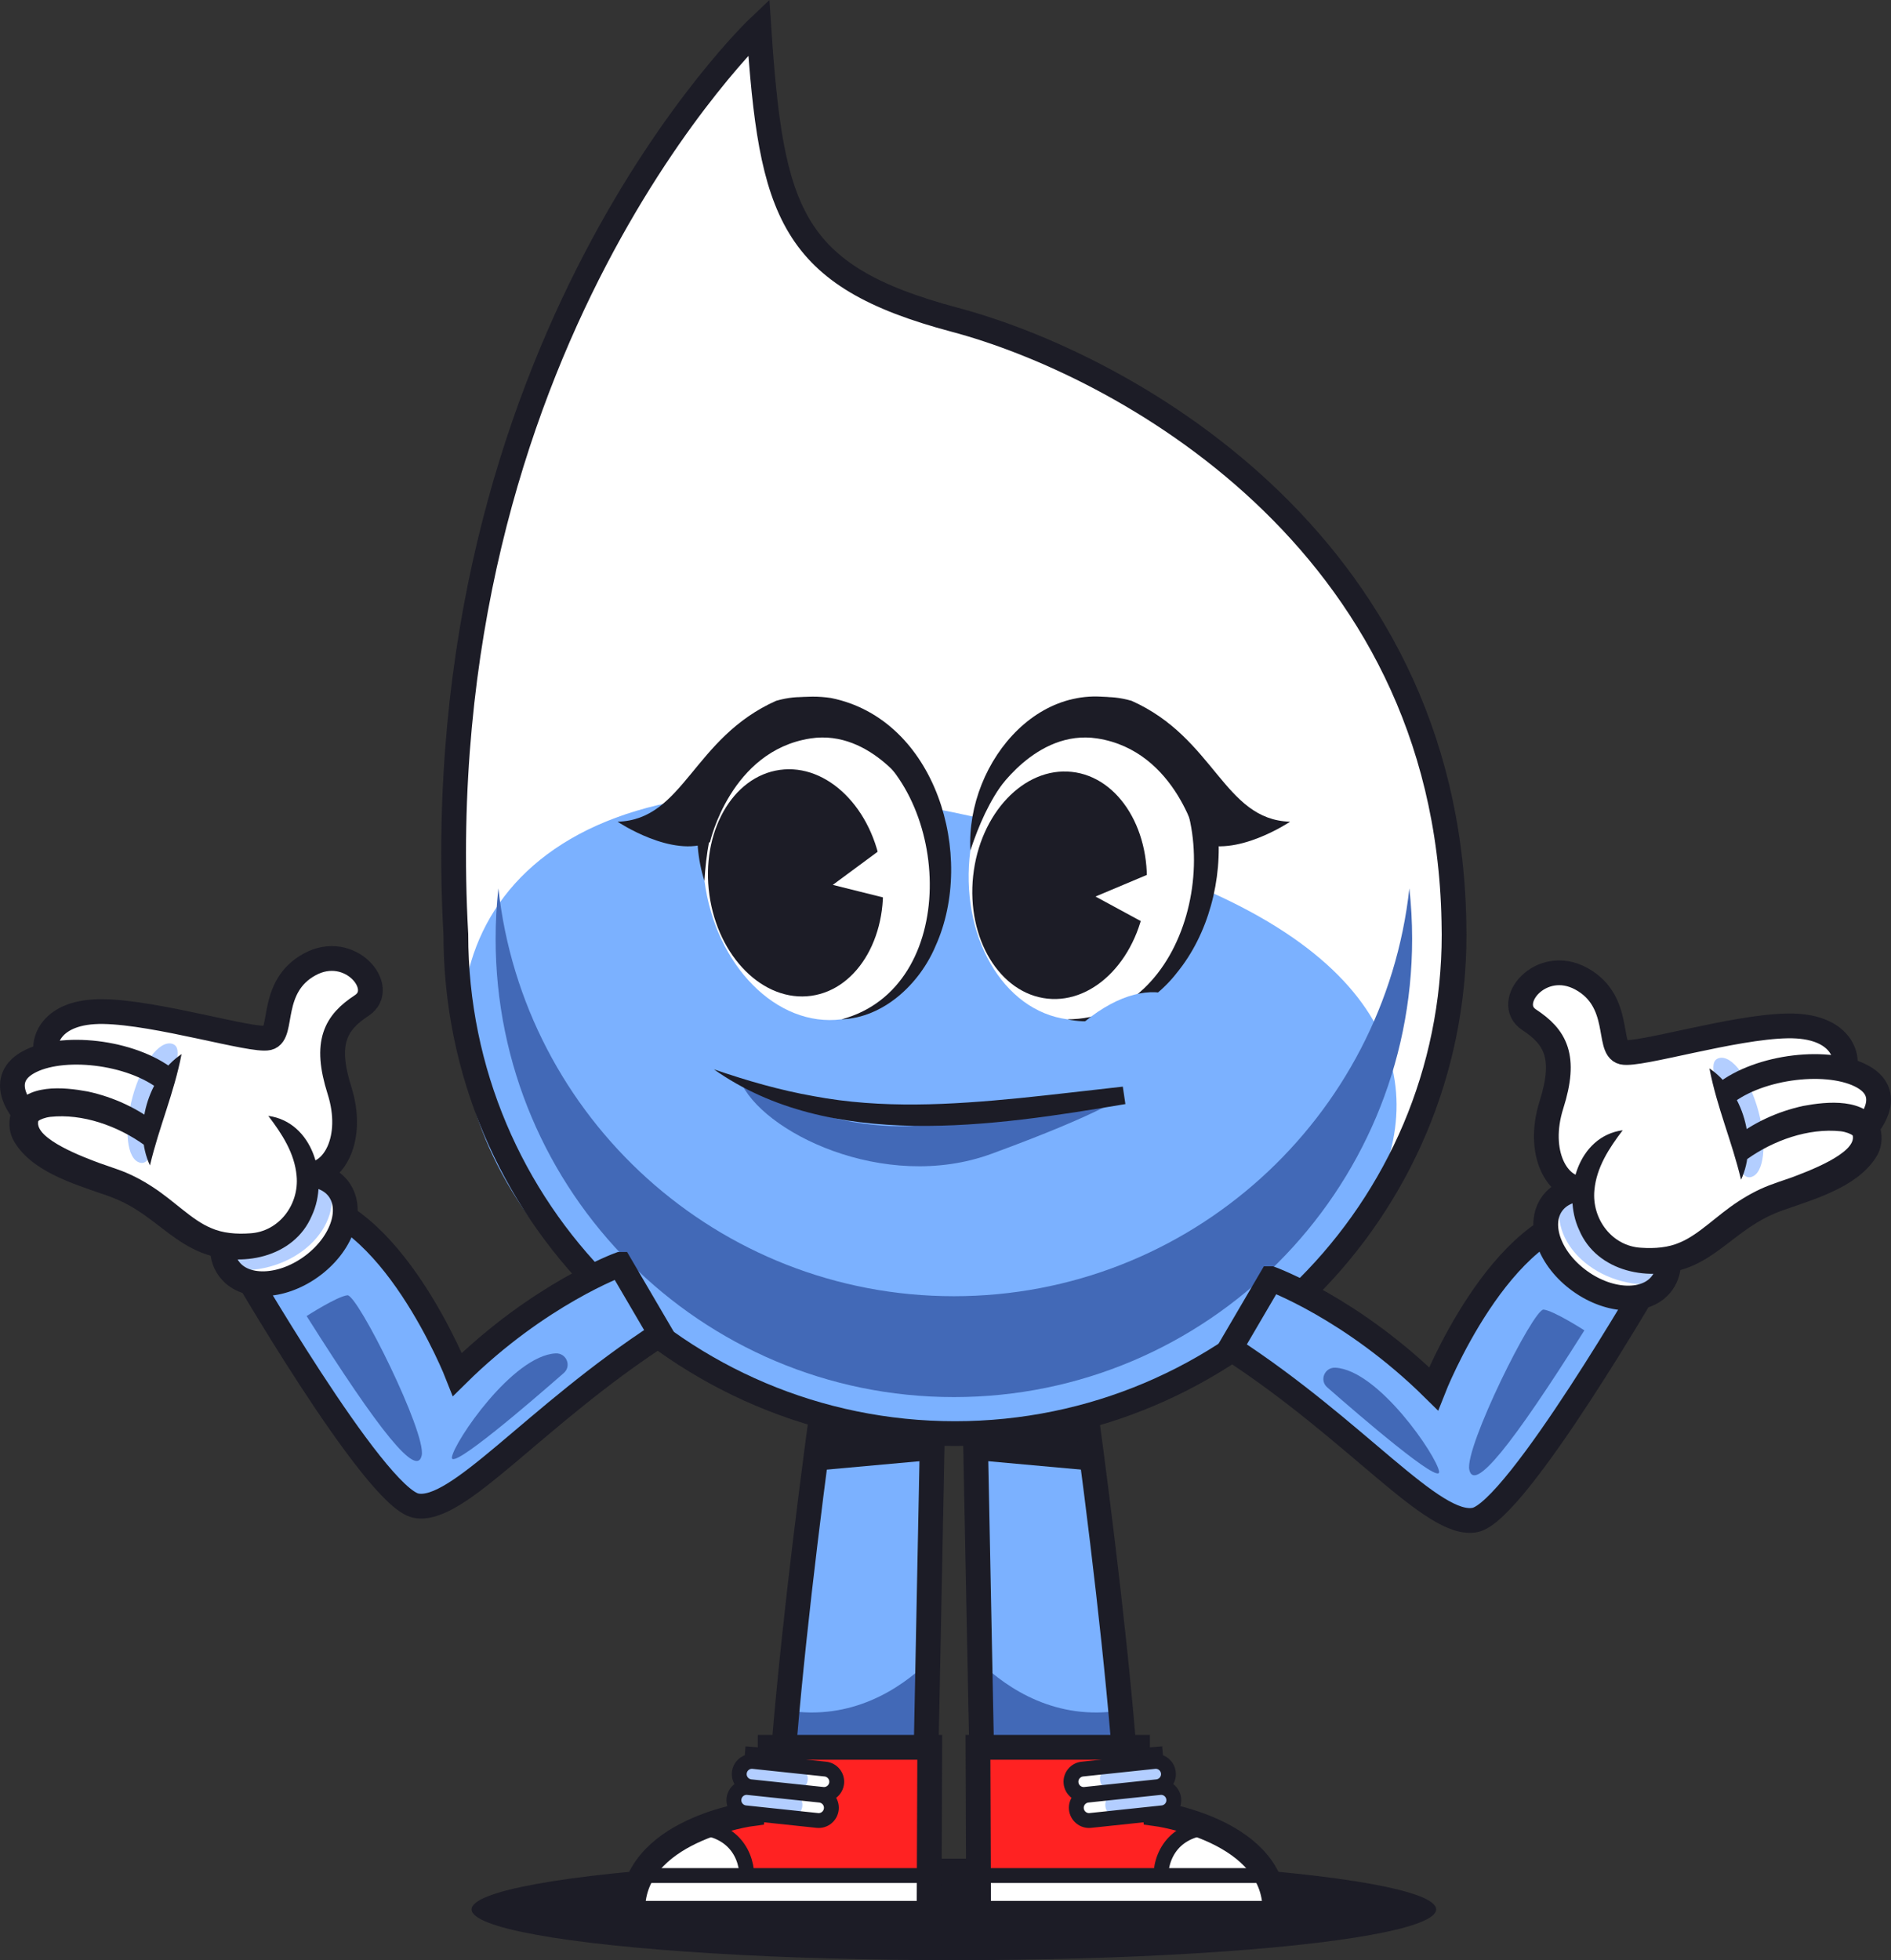 <?xml version="1.0" encoding="UTF-8"?>
<svg id="Layer_2" data-name="Layer 2" xmlns="http://www.w3.org/2000/svg" viewBox="0 0 381.7 395.63">
  <rect x="0" y="0" width="381.7" height="395.63" fill="#333333" stroke="none"/>
  <defs>
    <style>
      .cls-1, .cls-2, .cls-3, .cls-4 {
        fill: none;
        stroke: #1c1c26;
        stroke-miterlimit: 10;
      }

      .cls-1, .cls-4 {
        stroke-width: 5px;
      }

      .cls-5, .cls-6, .cls-7, .cls-8, .cls-9, .cls-10, .cls-11, .cls-12, .cls-13, .cls-14 {
        stroke-width: 0px;
      }

      .cls-5, .cls-9 {
        fill: #7bb1ff;
      }

      .cls-6, .cls-10 {
        fill: #4269b7;
      }

      .cls-7, .cls-9, .cls-3, .cls-10, .cls-11, .cls-13, .cls-4 {
        fill-rule: evenodd;
      }

      .cls-7, .cls-12 {
        fill: #1c1c26;
      }

      .cls-8 {
        fill: #b3ceff;
      }

      .cls-2, .cls-3 {
        stroke-linecap: round;
        stroke-width: 3px;
      }

      .cls-11 {
        fill: #f22;
      }

      .cls-13, .cls-14 {
        fill: #fff;
      }
    </style>
  </defs>
  <g id="OBJECTS">
    <g>
      <ellipse class="cls-12" cx="192.54" cy="385.38" rx="97.35" ry="10.25"/>
      <path class="cls-5" d="M170.99,249.65s-11.57,74.33-13.85,118.99h29.49l2.36-118.99h-18Z"/>
      <path class="cls-10" d="M187.29,335.48c-5.7,5.46-15.41,11.83-28.42,9.76-.76,8.28-1.37,16.22-1.73,23.4h29.49l.66-33.16Z"/>
      <path class="cls-12" d="M188.09,287.09l-23.06-3.44c-.42,3.2-1.28,9.94-1.7,13.29l24.6-2.23.15-7.62Z"/>
      <path class="cls-1" d="M170.99,249.65s-11.57,74.33-13.85,118.99h29.49l2.36-118.99h-18Z"/>
      <path class="cls-11" d="M152.97,352.67l-1.09,13.38s-24.79,3.22-24.15,20.11h59.81l.13-33.49h-34.71Z"/>
      <path class="cls-13" d="M150.65,380.74c.75-5.56-2.06-11.07-9.09-11.84-6.72,2.74-14.18,7.9-13.83,17.26h13.32c5.22-1.16,9.25-2.87,9.6-5.42Z"/>
      <path class="cls-3" d="M150.65,380.74c.75-5.56-2.06-11.07-9.09-11.84-6.72,2.74-14.18,7.9-13.83,17.26h13.32c5.22-1.16,9.25-2.87,9.6-5.42Z"/>
      <path class="cls-13" d="M185.99,378.55h-56.03c-1.48,2.16-2.35,4.68-2.23,7.61h59.82l-1.56-7.61Z"/>
      <path class="cls-4" d="M152.97,352.67l-1.09,13.38s-24.79,3.22-24.15,20.11h59.81l.13-33.49h-34.71Z"/>
      <line class="cls-2" x1="129.97" y1="378.55" x2="185.99" y2="378.55"/>
      <path class="cls-14" d="M166.06,362.17l-14.54-1.54c-1.41-.15-2.44-1.41-2.29-2.82h0c.15-1.41,1.41-2.44,2.82-2.29l14.54,1.54c1.41.15,2.44,1.41,2.29,2.82h0c-.15,1.41-1.41,2.44-2.82,2.29Z"/>
      <path class="cls-8" d="M160.21,361.57l-8.69-.9c-1.41-.15-2.44-1.41-2.29-2.82h0c.15-1.41,1.41-2.44,2.82-2.29l8.69.9c1.41.15,2.44,1.41,2.29,2.82h0c-.15,1.41-1.41,2.44-2.82,2.29Z"/>
      <path class="cls-2" d="M166.06,362.17l-14.54-1.54c-1.41-.15-2.44-1.41-2.29-2.82h0c.15-1.41,1.41-2.44,2.82-2.29l14.54,1.54c1.41.15,2.44,1.41,2.29,2.82h0c-.15,1.41-1.41,2.44-2.82,2.29Z"/>
      <path class="cls-14" d="M164.98,367.43l-14.54-1.54c-1.41-.15-2.44-1.41-2.29-2.82h0c.15-1.41,1.41-2.44,2.82-2.29l14.54,1.54c1.41.15,2.44,1.41,2.29,2.82h0c-.15,1.41-1.41,2.44-2.82,2.29Z"/>
      <path class="cls-8" d="M159.13,366.83l-8.69-.9c-1.41-.15-2.44-1.41-2.29-2.82h0c.15-1.41,1.41-2.44,2.82-2.29l8.69.9c1.41.15,2.44,1.41,2.29,2.82h0c-.15,1.41-1.41,2.44-2.82,2.29Z"/>
      <path class="cls-2" d="M164.98,367.43l-14.54-1.54c-1.41-.15-2.44-1.41-2.29-2.82h0c.15-1.41,1.41-2.44,2.82-2.29l14.54,1.54c1.41.15,2.44,1.41,2.29,2.82h0c-.15,1.41-1.41,2.44-2.82,2.29Z"/>
      <path class="cls-5" d="M214.09,249.65s11.57,74.33,13.85,118.99h-29.49s-2.36-118.99-2.36-118.99h18Z"/>
      <path class="cls-10" d="M197.79,335.48c5.7,5.46,15.41,11.83,28.42,9.76.76,8.28,1.37,16.22,1.73,23.4h-29.49l-.66-33.16Z"/>
      <path class="cls-12" d="M196.98,287.09l23.06-3.44c.42,3.2,1.28,9.94,1.7,13.29l-24.6-2.23-.15-7.62Z"/>
      <path class="cls-1" d="M214.09,249.65s11.57,74.33,13.85,118.99h-29.49s-2.36-118.99-2.36-118.99h18Z"/>
      <path class="cls-11" d="M232.1,352.67l1.09,13.38s24.79,3.22,24.15,20.11h-59.81s-.13-33.49-.13-33.49h34.71Z"/>
      <path class="cls-13" d="M234.42,380.74c-.75-5.56,2.06-11.07,9.09-11.84,6.72,2.74,14.18,7.9,13.83,17.26h-13.32c-5.22-1.16-9.25-2.87-9.6-5.42Z"/>
      <path class="cls-3" d="M234.42,380.74c-.75-5.56,2.06-11.07,9.09-11.84,6.72,2.74,14.18,7.9,13.83,17.26h-13.32c-5.22-1.16-9.25-2.87-9.6-5.42Z"/>
      <path class="cls-13" d="M199.08,378.55h56.03c1.48,2.16,2.35,4.68,2.23,7.61h-59.82s1.56-7.61,1.56-7.61Z"/>
      <path class="cls-4" d="M232.1,352.67l1.09,13.38s24.79,3.22,24.15,20.11h-59.81s-.13-33.49-.13-33.49h34.71Z"/>
      <line class="cls-2" x1="255.11" y1="378.55" x2="199.08" y2="378.55"/>
      <path class="cls-14" d="M219.01,362.17l14.54-1.54c1.41-.15,2.44-1.41,2.29-2.82h0c-.15-1.41-1.41-2.44-2.82-2.29l-14.54,1.54c-1.41.15-2.44,1.41-2.29,2.82h0c.15,1.41,1.41,2.44,2.82,2.29Z"/>
      <path class="cls-8" d="M224.87,361.57l8.69-.9c1.41-.15,2.44-1.41,2.29-2.82h0c-.15-1.41-1.41-2.44-2.82-2.29l-8.69.9c-1.41.15-2.44,1.41-2.29,2.82h0c.15,1.41,1.41,2.44,2.82,2.29Z"/>
      <path class="cls-2" d="M219.01,362.17l14.54-1.54c1.41-.15,2.44-1.41,2.29-2.82h0c-.15-1.41-1.41-2.44-2.82-2.29l-14.54,1.54c-1.41.15-2.44,1.41-2.29,2.82h0c.15,1.41,1.41,2.44,2.82,2.29Z"/>
      <path class="cls-14" d="M220.09,367.43l14.54-1.54c1.41-.15,2.44-1.41,2.29-2.82h0c-.15-1.41-1.41-2.44-2.82-2.29l-14.54,1.54c-1.41.15-2.44,1.41-2.29,2.82h0c.15,1.41,1.41,2.44,2.82,2.29Z"/>
      <path class="cls-8" d="M225.94,366.83l8.69-.9c1.41-.15,2.44-1.41,2.29-2.82h0c-.15-1.41-1.41-2.44-2.82-2.29l-8.69.9c-1.41.15-2.44,1.41-2.29,2.82h0c.15,1.41,1.41,2.44,2.82,2.29Z"/>
      <path class="cls-2" d="M220.09,367.43l14.54-1.54c1.41-.15,2.44-1.41,2.29-2.82h0c-.15-1.41-1.41-2.44-2.82-2.29l-14.54,1.54c-1.41.15-2.44,1.41-2.29,2.82h0c.15,1.41,1.41,2.44,2.82,2.29Z"/>
    </g>
    <g>
      <path class="cls-13" d="M153.17,4.28c2.49,37.55,6.29,50.23,39.59,59.08,32.93,8.75,99.22,43.96,100.71,121.38.02.89.04,1.78.04,2.67,0,55.64-45.11,100.75-100.75,100.75-55.64,0-100.75-45.11-100.75-100.75C85.44,68.43,153.17,4.28,153.17,4.28Z"/>
      <path class="cls-9" d="M232.77,175.45c-189.63-67.16-168.69,105.02-40.45,113.91,56.66,3.93,146.24-76.44,40.45-113.91Z"/>
      <path class="cls-10" d="M192.54,261.62c-47.65,0-86.87-36.03-91.94-82.32-.37,3.34-.56,6.74-.56,10.18,0,51.09,41.42,92.5,92.5,92.5s92.5-41.42,92.5-92.5c0-3.44-.19-6.84-.56-10.18-5.07,46.3-44.3,82.32-91.94,82.32Z"/>
      <path class="cls-4" d="M153.17,5.47c2.49,37.55,6.29,50.23,39.59,59.08,32.93,8.75,99.22,43.96,100.71,121.38.02.89.04,1.78.04,2.67,0,55.64-45.11,100.75-100.75,100.75-55.64,0-100.75-45.11-100.75-100.75C85.44,69.62,153.17,5.47,153.17,5.47Z"/>
    </g>
    <g>
      <g>
        <path class="cls-13" d="M189.51,171.65c2.22,17.13-6.57,32.39-19.64,34.08-13.07,1.69-25.45-10.83-27.67-27.96-2.22-17.13,6.57-32.39,19.64-34.08,13.06-1.69,25.45,10.83,27.67,27.96Z"/>
        <path class="cls-12" d="M142.19,177.78c-5.54-17.22,5.22-39.9,25.54-36.9,21.23,4.26,29.32,31.94,21.11,50.06-3.23,7.67-10.5,14.48-18.98,14.8,23.98-6.42,22.38-45.15,3.41-56.53-11.88-7.26-23.63,1.36-27.92,13.01-2.02,4.97-2.82,10.17-3.16,15.56h0Z"/>
        <path class="cls-7" d="M156.72,141.42c-16.93,7.52-18.62,24.03-32.06,24.43,0,0,11.05,7.43,18.65,4.12,0,0,4.14-18.44,20.29-20.93,12.44-1.92,20.69,11.34,20.69,11.34,0,0-9.54-24.16-27.56-18.95Z"/>
        <g>
          <path class="cls-7" d="M143.19,180.6c1.75,12.59,10.95,21.72,20.55,20.39,9.6-1.33,15.97-12.62,14.22-25.21-1.75-12.59-10.95-21.72-20.55-20.39-9.6,1.33-15.97,12.62-14.22,25.21Z"/>
          <path class="cls-13" d="M177.67,171.53c.39,1.34.7,2.74.89,4.19.26,1.89.31,3.74.21,5.54l-10.67-2.66,9.57-7.07Z"/>
        </g>
      </g>
      <g>
        <ellipse class="cls-14" cx="219.52" cy="174.72" rx="31.28" ry="23.85" transform="translate(17.81 369.73) rotate(-82.55)"/>
        <path class="cls-12" d="M195.87,171.62c-.95-18.06,15.26-37.24,34.13-29.13,19.43,9.55,20.17,38.38,7.6,53.79-5.08,6.59-13.86,11.31-22.13,9.45,24.82-.07,33.19-37.92,17.77-53.77-9.63-10.06-23.19-4.73-30.32,5.43-3.23,4.29-5.33,9.1-7.04,14.23h0Z"/>
        <path class="cls-7" d="M228.35,141.42c16.93,7.52,18.62,24.03,32.06,24.43,0,0-11.05,7.43-18.65,4.12,0,0-4.14-18.44-20.29-20.93-12.44-1.92-20.69,11.34-20.69,11.34,0,0,9.54-24.16,27.56-18.95Z"/>
        <g>
          <path class="cls-7" d="M196.43,176.8c-1.35,12.64,5.36,23.72,15,24.76,9.64,1.03,18.55-8.38,19.9-21.02,1.35-12.64-5.36-23.72-15-24.75-9.64-1.03-18.55,8.38-19.9,21.02Z"/>
          <path class="cls-13" d="M232.06,176.35c.05,1.42.01,2.86-.14,4.34-.21,1.92-.6,3.75-1.13,5.5l-9.66-5.24,10.93-4.6Z"/>
        </g>
      </g>
    </g>
    <g>
      <path class="cls-6" d="M226.9,221.08s-3.32,3.2-26.77,11.8c-21.64,7.93-46.66-4.51-50.76-14.88,0,0,20.81,13.19,42.37,8.16,21.56-5.03,25.41-4.36,25.41-4.36l9.76-.71Z"/>
      <path class="cls-5" d="M208.09,218.63c14.48-21.82,30.05-21.41,32.82-13.13,1.86,5.58-32.82,13.13-32.82,13.13Z"/>
      <path class="cls-12" d="M227.16,222.84c-26.63,4.48-59.61,9.56-83.06-7.01,6.73,2.31,13.39,4.23,20.18,5.42,13.68,2.58,27.64,1.75,41.45.39,6.96-.7,13.92-1.55,20.91-2.32l.52,3.52h0Z"/>
    </g>
    <g>
      <g>
        <path class="cls-9" d="M125.14,255.2s-16.37,5.96-32.81,22.2c0,0-13.45-35.26-32.8-35.26-13.07,0-11.78,11.87-11.78,11.87,0,0,27.75,48.17,36.2,49.88,8.44,1.71,23.77-17.99,49.42-34.65l-8.22-14.04Z"/>
        <path class="cls-10" d="M91.22,294.11c.44-3.08,12.24-20.5,20.94-20.95,2.16-.11,3.27,2.53,1.64,3.96-6.58,5.77-23,19.9-22.58,16.99"/>
        <path class="cls-10" d="M61.89,265.62c14.84,23.54,22.25,32.65,23.23,28.14.98-4.51-12.94-32.55-15-32.33s-8.24,4.2-8.24,4.2Z"/>
        <path class="cls-4" d="M125.14,255.2s-16.37,5.96-32.81,22.2c0,0-13.47-34.33-32.8-35.26-12.55-.6-11.78,11.87-11.78,11.87,0,0,27.75,48.17,36.2,49.88,8.44,1.71,23.77-17.99,49.42-34.65l-8.22-14.04Z"/>
      </g>
      <g>
        <path class="cls-14" d="M62.76,255.69c6.14-4.4,8.67-11.39,5.65-15.6-1.37-1.91-3.65-2.92-6.3-3.05l-.07.06s-.01-.08-.01-.12l.08.04c5.24.24,9.5-7.23,6.41-16.95-3.08-9.72-.76-13.68,4.5-17.13,5.27-3.46-2.33-12.8-10.55-8.27s-5.13,14.06-8.33,14.81c-3.2.76-22.34-5.13-33.26-5.31-10.92-.18-12.43,6.42-11.39,8.83h0c-1.47.35-2.8.83-3.92,1.47-6.71,3.83-.42,10.49-.42,10.49h0c-.05.1-.11.2-.15.3-1.67,4.43,3.77,8.95,16.83,13.12,10.98,3.51,14.27,11.35,23.06,12.94h0c-.11,1.74.29,3.37,1.26,4.71,3.02,4.21,10.45,4.06,16.59-.35Z"/>
        <path class="cls-8" d="M28.2,234.65c-2.59-.71-3.24-6.65-1.44-13.27,1.8-6.63,5.36-11.43,7.96-10.72,2.59.71.2,5.82-1.6,12.45-1.8,6.63-2.32,12.25-4.92,11.55Z"/>
        <path class="cls-8" d="M46.37,256.26c13,1.42,23.44-8.71,19.97-18.04-1.2-.71-2.64-1.1-4.22-1.18l-.07.06s-.01-.08-.01-.12l.08.04c.75.03,1.48-.1,2.18-.36l-2.42-.8-.24,5.63c-2.55,14.04-17.91,9.56-19.56,9.04.89.34,1.83.61,2.85.8h0c-.11,1.74.29,3.37,1.26,4.71.06.08.13.15.19.23Z"/>
        <g>
          <path class="cls-12" d="M54.14,225.22c9.03,1.21,12.32,12.61,8.81,20.13-3.6,8.54-14.4,10.65-22.43,7.41-4.96-2.01-8.53-5.78-12.76-8.45-2.16-1.42-4.44-2.46-6.86-3.25-6.31-2.2-14.84-4.74-18.27-11.06-.88-1.77-.99-4.04-.2-5.93,2.72-5.47,10.51-4.65,15.27-3.77,5.27,1.14,10.21,3.43,14.42,6.8l-3.05,3.96c-5.33-3.81-12.39-6.34-18.92-5.64-1.06.13-2.11.53-2.43.86-.8,3.63,9.42,7.37,12.36,8.47,1.11.41,2.39.8,3.5,1.22,2.57.87,5.01,2.15,7.24,3.61,4.49,2.92,7.89,6.65,11.74,8.26,2.37,1.07,5.17,1.28,7.83,1.09,5.92-.29,10.04-5.82,9.48-11.61-.41-4.58-2.94-8.46-5.72-12.11h0Z"/>
          <path class="cls-12" d="M36.65,212.75c-1.52,7.89-4.53,14.66-6.38,22.47-3.48-7.42-.39-17.9,6.38-22.47h0Z"/>
          <path class="cls-1" d="M33.73,217.97c-7.24-5.78-21.42-7.33-28.13-3.5-6.71,3.83-.42,10.49-.42,10.49"/>
          <path class="cls-1" d="M62.11,237.02c5.24.24,9.5-7.23,6.41-16.95-3.08-9.72-.76-13.68,4.5-17.13,5.27-3.46-2.33-12.8-10.55-8.27-8.22,4.52-5.13,14.06-8.33,14.81-3.2.76-22.34-5.13-33.26-5.31-10.92-.18-12.43,6.42-11.39,8.83"/>
          <path class="cls-1" d="M44.92,251.33c-.11,1.74.29,3.37,1.26,4.71,3.02,4.21,10.45,4.06,16.59-.35,6.14-4.4,8.67-11.39,5.65-15.6-1.37-1.91-3.65-2.92-6.3-3.05"/>
        </g>
      </g>
    </g>
    <g>
      <g>
        <path class="cls-9" d="M256.55,258.09s16.37,5.96,32.81,22.2c0,0,13.45-35.26,32.8-35.26,13.07,0,11.78,11.87,11.78,11.87,0,0-27.75,48.17-36.2,49.88s-23.77-17.99-49.42-34.65l8.22-14.04Z"/>
        <path class="cls-10" d="M290.48,297c-.44-3.08-12.24-20.5-20.94-20.95-2.16-.11-3.27,2.53-1.64,3.96,6.58,5.77,23,19.9,22.58,16.99"/>
        <path class="cls-10" d="M319.81,268.51c-14.84,23.54-22.25,32.65-23.23,28.14-.98-4.51,12.94-32.55,15-32.33s8.24,4.2,8.24,4.2Z"/>
        <path class="cls-4" d="M256.55,258.09s16.37,5.96,32.81,22.2c0,0,13.47-34.33,32.8-35.26,12.55-.6,11.78,11.87,11.78,11.87,0,0-27.75,48.17-36.2,49.88s-23.77-17.99-49.42-34.65l8.22-14.04Z"/>
      </g>
      <g>
        <path class="cls-14" d="M335.52,258.93c.96-1.35,1.36-2.97,1.26-4.71h0c8.79-1.6,12.08-9.43,23.06-12.94,13.05-4.17,18.49-8.68,16.83-13.12-.04-.1-.09-.2-.15-.3h0s6.29-6.66-.42-10.49c-1.12-.64-2.45-1.13-3.92-1.47h0c1.04-2.41-.47-9.01-11.39-8.83-10.92.18-30.06,6.06-33.26,5.31-3.2-.76-.12-10.29-8.33-14.81s-15.81,4.82-10.55,8.27c5.27,3.45,7.59,7.41,4.5,17.13-3.08,9.72,1.18,17.19,6.41,16.95l.08-.04s-.01.08-.01.12l-.07-.06c-2.65.12-4.93,1.14-6.3,3.05-3.02,4.21-.49,11.2,5.65,15.6,6.14,4.4,13.57,4.56,16.59.35Z"/>
        <path class="cls-8" d="M353.5,237.55c2.59-.71,3.24-6.65,1.44-13.27-1.8-6.63-5.36-11.43-7.96-10.72-2.59.71-.2,5.82,1.6,12.45,1.8,6.63,2.32,12.25,4.92,11.55Z"/>
        <path class="cls-8" d="M335.33,259.16c-13,1.42-23.44-8.71-19.97-18.04,1.2-.71,2.64-1.1,4.22-1.18l.07.06s.01-.08.01-.12l-.08.04c-.75.03-1.48-.1-2.18-.36l2.42-.8.24,5.63c2.55,14.04,17.91,9.56,19.56,9.04-.89.34-1.83.61-2.85.8h0c.1,1.74-.29,3.37-1.26,4.71-.06.08-.13.15-.19.23Z"/>
        <g>
          <path class="cls-12" d="M327.55,228.12c-2.78,3.64-5.31,7.53-5.72,12.11-.55,5.79,3.55,11.32,9.48,11.61,2.66.18,5.46-.02,7.83-1.09,3.85-1.61,7.25-5.33,11.74-8.26,2.23-1.46,4.67-2.74,7.24-3.61,1.12-.43,2.39-.81,3.5-1.22,2.97-1.12,13.15-4.84,12.36-8.47-.34-.32-1.36-.73-2.43-.86-6.52-.69-13.59,1.84-18.92,5.64,0,0-3.05-3.96-3.05-3.96,4.21-3.36,9.15-5.66,14.42-6.8,4.77-.89,12.54-1.71,15.27,3.76.79,1.89.68,4.16-.2,5.93-3.45,6.33-11.96,8.85-18.27,11.06-2.42.78-4.7,1.83-6.86,3.25-4.24,2.66-7.8,6.43-12.76,8.45-8.03,3.24-18.84,1.13-22.43-7.41-3.51-7.52-.23-18.93,8.81-20.13h0Z"/>
          <path class="cls-12" d="M345.05,215.64c6.77,4.57,9.86,15.04,6.38,22.47-1.85-7.8-4.86-14.58-6.38-22.47h0Z"/>
          <path class="cls-1" d="M347.97,220.86c7.24-5.78,21.42-7.33,28.13-3.5,6.71,3.83.42,10.49.42,10.49"/>
          <path class="cls-1" d="M319.58,239.91c-5.24.24-9.5-7.23-6.41-16.95,3.08-9.72.76-13.68-4.5-17.13-5.27-3.46,2.33-12.8,10.55-8.27,8.22,4.52,5.13,14.06,8.33,14.81,3.2.76,22.34-5.13,33.26-5.31,10.92-.18,12.43,6.42,11.39,8.83"/>
          <path class="cls-1" d="M336.78,254.22c.1,1.74-.29,3.37-1.26,4.71-3.02,4.21-10.45,4.06-16.59-.35-6.14-4.4-8.67-11.39-5.65-15.6,1.37-1.91,3.65-2.92,6.3-3.05"/>
        </g>
      </g>
    </g>
  </g>
</svg>